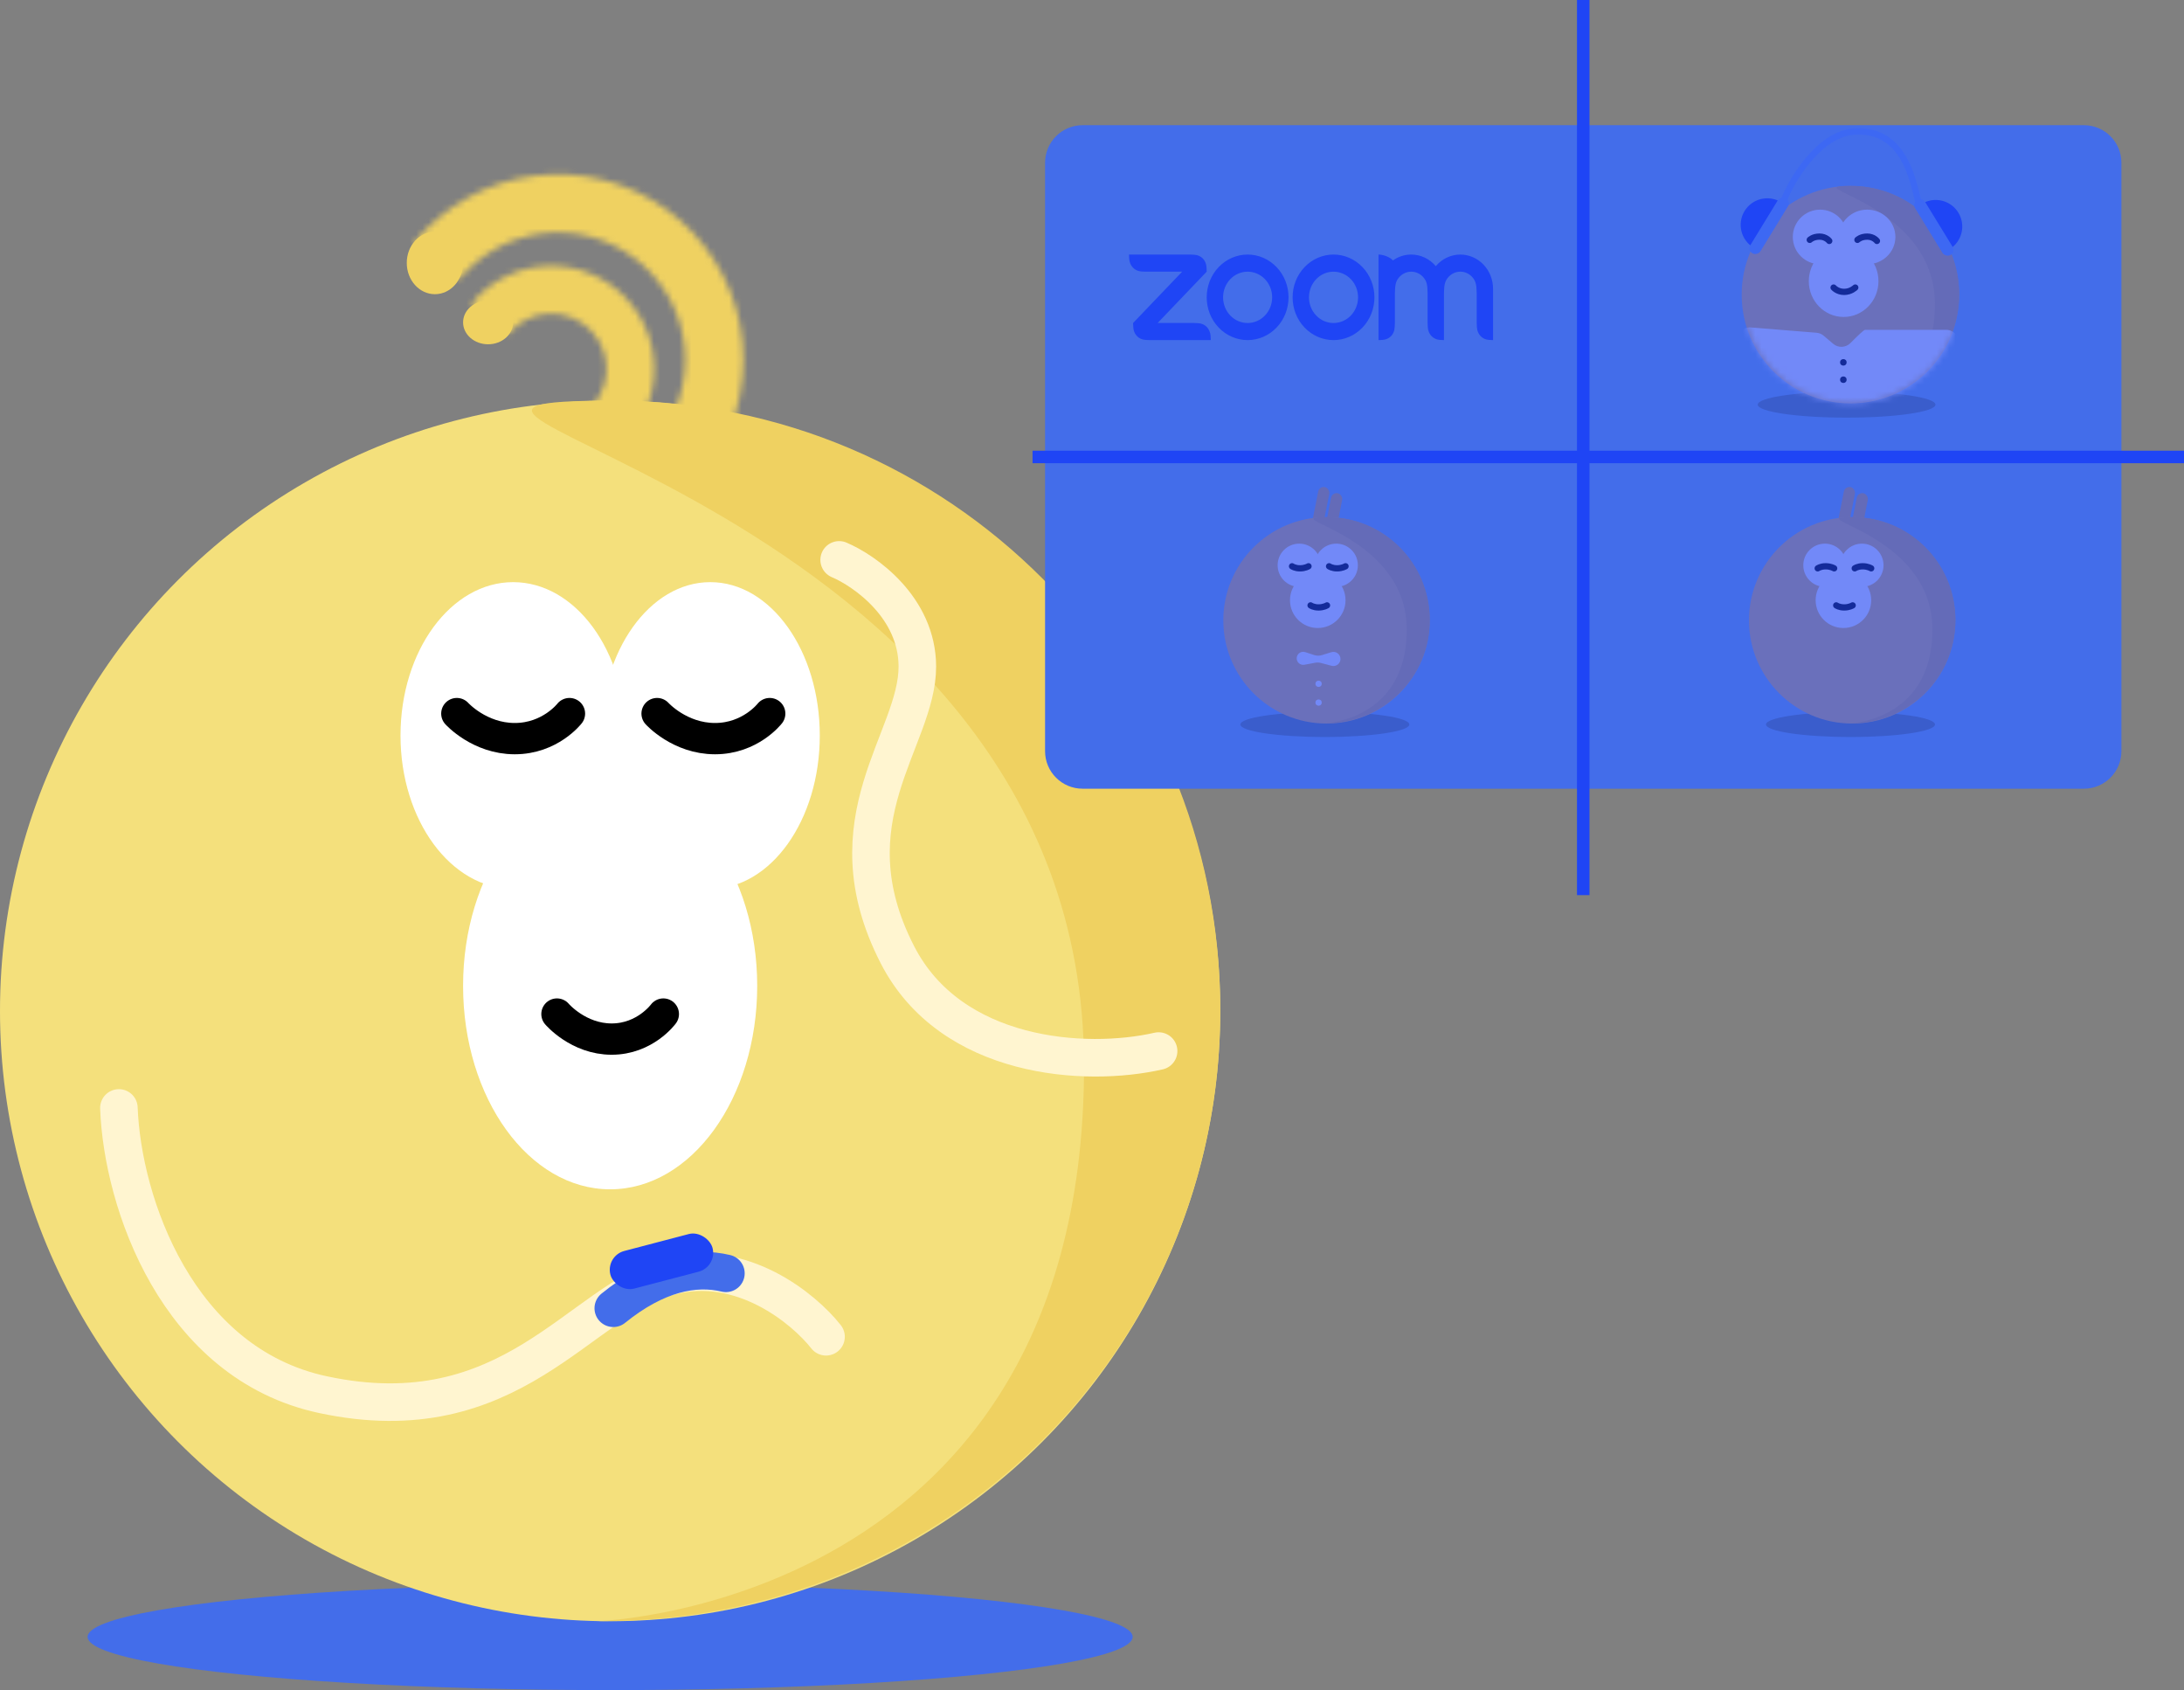 <svg width="349" height="270" viewBox="0 0 349 270" fill="none" xmlns="http://www.w3.org/2000/svg">
<rect x="0" y="0" width="349" height="270" fill="#808080" stroke="none"/>
<ellipse cx="97.5" cy="261.5" rx="83.5" ry="8.5" fill="#436DEA"/>
<circle cx="97.5" cy="161.5" r="97.5" fill="#F4E07C"/>
<path d="M19 177C19.564 192.126 28.311 217.815 51.588 222.799C81.791 229.267 92.641 207.673 107.03 203.891C118.542 200.866 128.473 209.074 132 213.556" stroke="#FFF5D0" stroke-width="6" stroke-linecap="round"/>
<path d="M98 209C104.894 203.421 111.021 202.226 116 203.421" stroke="#436DEA" stroke-width="6" stroke-linecap="round"/>
<path d="M195 161.373C195 215.444 151.096 258.984 96.216 258.984C84.845 258.984 173.229 262.365 173.229 170.278C173.229 78.191 44.513 64 98.019 64C151.525 64 195 107.302 195 161.373Z" fill="#EFD161"/>
<path d="M185.145 167.911C173.438 170.588 151.969 169.208 143.404 152.522C132.29 130.87 146.626 118.181 146.591 106.457C146.562 97.077 138.248 91.206 134.094 89.443" stroke="#FFF5D0" stroke-width="6" stroke-linecap="round"/>
<ellipse rx="17.5" ry="24.5" transform="matrix(-1 -9.11322e-09 -9.11322e-09 1 113.5 117.5)" fill="white"/>
<ellipse rx="18" ry="24.5" transform="matrix(-1 -9.11322e-09 -9.11322e-09 1 82 117.5)" fill="white"/>
<ellipse rx="23.5" ry="32.5" transform="matrix(-1 -9.11322e-09 -9.11322e-09 1 97.5 157.5)" fill="white"/>
<path d="M106 162C106 162 103.086 166 97.743 166C92.4 166 89 162 89 162" stroke="black" stroke-width="5" stroke-linecap="round"/>
<path d="M91 114C91 114 87.915 118 82.258 118C76.6 118 73 114 73 114" stroke="black" stroke-width="5" stroke-linecap="round"/>
<path d="M123 114C123 114 119.915 118 114.258 118C108.601 118 105 114 105 114" stroke="black" stroke-width="5" stroke-linecap="round"/>
<mask id="path-13-inside-1_270_3" fill="white">
<path d="M75.349 48.483C76.834 46.676 78.687 45.207 80.784 44.172C82.882 43.137 85.175 42.561 87.513 42.481C89.85 42.402 92.178 42.821 94.341 43.712C96.504 44.602 98.452 45.942 100.056 47.644C101.661 49.346 102.884 51.37 103.645 53.581C104.406 55.793 104.688 58.141 104.471 60.47C104.254 62.799 103.544 65.054 102.387 67.087C101.23 69.12 99.654 70.883 97.763 72.259L93.274 66.091C94.289 65.352 95.136 64.406 95.757 63.315C96.377 62.223 96.759 61.012 96.875 59.762C96.992 58.512 96.841 57.252 96.432 56.064C96.023 54.877 95.367 53.791 94.505 52.877C93.644 51.964 92.598 51.244 91.437 50.766C90.276 50.288 89.027 50.063 87.772 50.106C86.517 50.148 85.286 50.458 84.16 51.013C83.034 51.569 82.039 52.358 81.242 53.328L75.349 48.483Z"/>
</mask>
<path d="M75.349 48.483C76.834 46.676 78.687 45.207 80.784 44.172C82.882 43.137 85.175 42.561 87.513 42.481C89.85 42.402 92.178 42.821 94.341 43.712C96.504 44.602 98.452 45.942 100.056 47.644C101.661 49.346 102.884 51.37 103.645 53.581C104.406 55.793 104.688 58.141 104.471 60.47C104.254 62.799 103.544 65.054 102.387 67.087C101.23 69.12 99.654 70.883 97.763 72.259L93.274 66.091C94.289 65.352 95.136 64.406 95.757 63.315C96.377 62.223 96.759 61.012 96.875 59.762C96.992 58.512 96.841 57.252 96.432 56.064C96.023 54.877 95.367 53.791 94.505 52.877C93.644 51.964 92.598 51.244 91.437 50.766C90.276 50.288 89.027 50.063 87.772 50.106C86.517 50.148 85.286 50.458 84.16 51.013C83.034 51.569 82.039 52.358 81.242 53.328L75.349 48.483Z" stroke="#EFD161" stroke-width="18" stroke-linejoin="round" mask="url(#path-13-inside-1_270_3)"/>
<ellipse cx="78" cy="51.5" rx="4" ry="3.5" fill="#EFD161"/>
<mask id="path-15-inside-2_270_3" fill="white">
<path d="M66.253 38.664C71.045 32.834 77.881 29.052 85.367 28.089C92.852 27.126 100.423 29.055 106.535 33.482C112.647 37.909 116.839 44.501 118.258 51.913C119.677 59.326 118.214 67 114.169 73.371L106.318 68.387C109.094 64.015 110.098 58.748 109.124 53.661C108.151 48.575 105.274 44.051 101.079 41.013C96.885 37.975 91.69 36.651 86.553 37.312C81.416 37.973 76.725 40.568 73.437 44.569L66.253 38.664Z"/>
</mask>
<path d="M66.253 38.664C71.045 32.834 77.881 29.052 85.367 28.089C92.852 27.126 100.423 29.055 106.535 33.482C112.647 37.909 116.839 44.501 118.258 51.913C119.677 59.326 118.214 67 114.169 73.371L106.318 68.387C109.094 64.015 110.098 58.748 109.124 53.661C108.151 48.575 105.274 44.051 101.079 41.013C96.885 37.975 91.69 36.651 86.553 37.312C81.416 37.973 76.725 40.568 73.437 44.569L66.253 38.664Z" stroke="#EFD161" stroke-width="18" stroke-linejoin="round" mask="url(#path-15-inside-2_270_3)"/>
<ellipse cx="69.5" cy="42" rx="4.5" ry="5" fill="#EFD161"/>
<rect x="96.754" y="200.636" width="16.871" height="6.216" rx="3.108" transform="rotate(-14.694 96.754 200.636)" fill="#1F45F5"/>
<path d="M167 26C167 22.686 169.686 20 173 20H333C336.314 20 339 22.686 339 26V120C339 123.314 336.314 126 333 126H173C169.686 126 167 123.314 167 120V26Z" fill="#436DEA"/>
<path d="M253 143V0" stroke="#1F45F5" stroke-width="2"/>
<path d="M349 73L165 73" stroke="#1F45F5" stroke-width="2"/>
<ellipse cx="295.084" cy="64.642" rx="14.201" ry="2.078" fill="#3A5DCC"/>
<circle cx="295.689" cy="47.07" r="17.371" fill="#6A70BB"/>
<path d="M313.078 47.028C313.078 56.651 305.258 64.399 295.481 64.399C293.456 64.399 309.2 65.001 309.2 48.613C309.2 32.225 286.271 29.699 295.803 29.699C305.334 29.699 313.078 37.405 313.078 47.028Z" fill="#646BB8"/>
<ellipse cx="290.85" cy="37.854" rx="4.362" ry="4.362" fill="#7289F8"/>
<ellipse cx="298.37" cy="37.854" rx="4.512" ry="4.362" fill="#7289F8"/>
<ellipse cx="294.61" cy="44.922" rx="5.565" ry="5.715" fill="#7289F8"/>
<path d="M293.006 45.939C293.006 45.939 293.6 46.631 294.688 46.631C295.777 46.631 296.47 45.939 296.47 45.939" stroke="#142B9A" stroke-linecap="round"/>
<path d="M299.933 38.492C299.933 38.492 299.414 37.799 298.375 37.799C297.335 37.799 296.816 38.319 296.816 38.319" stroke="#142B9A" stroke-linecap="round"/>
<path d="M292.313 38.492C292.313 38.492 291.794 37.799 290.754 37.799C289.715 37.799 289.196 38.319 289.196 38.319" stroke="#142B9A" stroke-linecap="round"/>
<mask id="mask0_270_3" style="mask-type:alpha" maskUnits="userSpaceOnUse" x="278" y="29" width="36" height="36">
<path d="M313.201 47.03C313.201 56.624 305.423 64.401 295.83 64.401C286.236 64.401 278.458 56.624 278.458 47.03C278.458 37.437 286.236 29.659 295.83 29.659C305.423 29.659 313.201 37.437 313.201 47.03Z" fill="#6A70BB"/>
</mask>
<g mask="url(#mask0_270_3)">
<path d="M290.285 53.16L279.762 52.307C278.805 52.229 277.928 52.843 277.671 53.768C277.205 55.447 276.656 57.408 276.554 57.715C276.38 58.235 281.056 67.587 281.056 67.933C281.056 68.199 298.825 65.614 308.776 64.129C309.517 64.019 310.129 63.504 310.369 62.794L312.894 55.334C313.333 54.037 312.369 52.693 311 52.693H298.028C297.841 52.693 296.74 53.754 295.709 54.798C294.962 55.553 293.759 55.618 292.95 54.931L291.419 53.63C291.1 53.358 290.703 53.194 290.285 53.16Z" fill="#7289F8"/>
</g>
<circle cx="294.565" cy="57.888" r="0.52" fill="#142B9A"/>
<circle cx="294.565" cy="60.659" r="0.52" fill="#142B9A"/>
<path d="M311.839 39.609C312.746 38.941 313.35 37.94 313.519 36.826C313.687 35.712 313.407 34.577 312.738 33.671C312.07 32.764 311.069 32.16 309.956 31.991C308.842 31.822 307.707 32.103 306.8 32.771L309.32 36.19L311.839 39.609Z" fill="#1F45F5"/>
<path d="M279.884 39.343C278.978 38.674 278.373 37.673 278.205 36.56C278.036 35.446 278.317 34.311 278.985 33.404C279.653 32.497 280.654 31.893 281.768 31.724C282.882 31.556 284.017 31.836 284.923 32.505L282.404 35.924L279.884 39.343Z" fill="#1F45F5"/>
<rect x="305.527" y="32.439" width="1.887" height="10.291" rx="0.943" transform="rotate(-31.495 305.527 32.439)" fill="#3D68F3"/>
<rect width="1.887" height="10.291" rx="0.943" transform="matrix(-0.853 -0.522 -0.522 0.853 286.196 32.172)" fill="#3D68F3"/>
<path d="M285.039 32.084C286.203 28.895 290.615 21.495 296.179 21.037C304.367 20.363 305.709 29.12 306.514 32.084" stroke="#3D68F3" stroke-linecap="round"/>
<ellipse cx="211.708" cy="115.74" rx="13.5" ry="2" fill="#3A5DCC"/>
<ellipse cx="295.708" cy="115.74" rx="13.5" ry="2" fill="#3A5DCC"/>
<rect x="210.819" y="77.641" width="1.806" height="6.216" rx="0.903" transform="rotate(11.158 210.819 77.641)" fill="#646BB8"/>
<rect x="212.878" y="78.623" width="1.806" height="6.216" rx="0.903" transform="rotate(11.158 212.878 78.623)" fill="#646BB8"/>
<ellipse cx="211.972" cy="99.102" rx="16.488" ry="16.488" fill="#6A70BB"/>
<path d="M228.477 99.062C228.477 108.195 221.054 115.55 211.774 115.55C209.852 115.55 224.796 116.121 224.796 100.566C224.796 85.011 203.032 82.613 212.079 82.613C221.126 82.613 228.477 89.928 228.477 99.062Z" fill="#646BB8"/>
<circle cx="207.616" cy="90.301" r="3.452" fill="#7289F8"/>
<circle cx="213.534" cy="90.301" r="3.452" fill="#7289F8"/>
<circle cx="210.575" cy="95.89" r="4.438" fill="#7289F8"/>
<path d="M209.425 96.712C209.425 96.712 209.875 97.041 210.702 97.041C211.529 97.041 212.055 96.712 212.055 96.712" stroke="#142B9A" stroke-linecap="round"/>
<path d="M206.466 90.466C206.466 90.466 206.917 90.794 207.743 90.794C208.57 90.794 209.096 90.466 209.096 90.466" stroke="#142B9A" stroke-linecap="round"/>
<path d="M212.384 90.466C212.384 90.466 212.834 90.794 213.661 90.794C214.488 90.794 215.014 90.466 215.014 90.466" stroke="#142B9A" stroke-linecap="round"/>
<rect x="294.819" y="77.641" width="1.806" height="6.216" rx="0.903" transform="rotate(11.158 294.819 77.641)" fill="#646BB8"/>
<rect x="296.878" y="78.623" width="1.806" height="6.216" rx="0.903" transform="rotate(11.158 296.878 78.623)" fill="#646BB8"/>
<ellipse cx="295.972" cy="99.102" rx="16.488" ry="16.488" fill="#6A70BB"/>
<path d="M312.477 99.062C312.477 108.195 305.054 115.55 295.774 115.55C293.852 115.55 308.796 116.121 308.796 100.566C308.796 85.011 287.032 82.613 296.079 82.613C305.126 82.613 312.477 89.928 312.477 99.062Z" fill="#646BB8"/>
<circle cx="291.616" cy="90.301" r="3.452" fill="#7289F8"/>
<circle cx="297.534" cy="90.301" r="3.452" fill="#7289F8"/>
<circle cx="294.575" cy="95.89" r="4.438" fill="#7289F8"/>
<path d="M293.425 96.712C293.425 96.712 293.875 97.041 294.702 97.041C295.529 97.041 296.055 96.712 296.055 96.712" stroke="#142B9A" stroke-linecap="round"/>
<path d="M290.466 90.794C290.466 90.794 290.917 90.466 291.743 90.466C292.57 90.466 293.096 90.794 293.096 90.794" stroke="#142B9A" stroke-linecap="round"/>
<path d="M296.384 90.794C296.384 90.794 296.834 90.466 297.661 90.466C298.488 90.466 299.014 90.794 299.014 90.794" stroke="#142B9A" stroke-linecap="round"/>
<circle cx="210.708" cy="109.24" r="0.5" fill="#7289F8"/>
<circle cx="210.708" cy="112.24" r="0.5" fill="#7289F8"/>
<path d="M208.44 106.197L210.19 105.874C210.48 105.82 210.779 105.832 211.064 105.907L212.789 106.364C213.506 106.554 214.208 106.013 214.208 105.272C214.208 104.511 213.472 103.967 212.745 104.192L211.234 104.659C210.842 104.78 210.421 104.777 210.029 104.651L208.571 104.18C207.898 103.962 207.208 104.464 207.208 105.172C207.208 105.823 207.799 106.315 208.44 106.197Z" fill="#7289F8"/>
<path fill-rule="evenodd" clip-rule="evenodd" d="M227.779 44.764C228.001 45.166 228.074 45.622 228.098 46.135L228.129 46.819V51.601L228.162 52.285C228.226 53.404 229.015 54.23 230.092 54.301L230.744 54.334V46.819L230.776 46.135C230.803 45.628 230.875 45.163 231.101 44.759C231.331 44.344 231.661 44.001 232.059 43.762C232.456 43.523 232.906 43.398 233.365 43.399C233.823 43.4 234.273 43.526 234.67 43.767C235.066 44.007 235.395 44.352 235.624 44.767C235.846 45.168 235.916 45.633 235.942 46.135L235.975 46.817V51.601L236.007 52.285C236.074 53.409 236.857 54.236 237.938 54.301L238.589 54.334V46.135C238.589 44.685 238.038 43.295 237.058 42.269C236.077 41.244 234.748 40.667 233.361 40.667C232.619 40.666 231.885 40.831 231.208 41.15C230.532 41.47 229.928 41.936 229.438 42.519C228.948 41.937 228.344 41.47 227.668 41.151C226.992 40.831 226.258 40.666 225.516 40.666C224.43 40.666 223.422 41.011 222.588 41.605C222.078 41.011 220.939 40.666 220.285 40.666V54.334L220.939 54.301C222.033 54.225 222.824 53.421 222.866 52.285L222.901 51.601V46.819L222.934 46.135C222.961 45.619 223.03 45.166 223.253 44.761C223.483 44.347 223.813 44.004 224.21 43.765C224.607 43.526 225.058 43.4 225.516 43.4C225.974 43.4 226.425 43.526 226.822 43.765C227.219 44.005 227.549 44.349 227.779 44.764ZM183.025 54.301L183.679 54.334H193.484L193.452 53.653C193.363 52.529 192.602 51.708 191.524 51.635L190.87 51.601H184.988L192.83 43.399L192.798 42.718C192.747 41.583 191.954 40.762 190.87 40.7L190.216 40.669L180.411 40.666L180.443 41.35C180.529 42.463 181.301 43.301 182.371 43.366L183.025 43.4H188.908L181.065 51.602L181.097 52.285C181.162 53.412 181.94 54.228 183.025 54.301V54.301ZM217.719 42.667C218.326 43.301 218.807 44.055 219.136 44.884C219.464 45.713 219.633 46.602 219.633 47.499C219.633 48.397 219.464 49.286 219.136 50.115C218.807 50.944 218.326 51.698 217.719 52.332C216.492 53.614 214.829 54.333 213.095 54.333C211.361 54.333 209.698 53.614 208.472 52.332C205.919 49.663 205.919 45.336 208.472 42.667C209.078 42.032 209.798 41.529 210.591 41.186C211.384 40.842 212.233 40.666 213.091 40.666C213.95 40.665 214.801 40.841 215.595 41.185C216.389 41.528 217.111 42.032 217.719 42.668V42.667ZM215.869 44.602C216.604 45.371 217.017 46.414 217.017 47.502C217.017 48.59 216.604 49.633 215.869 50.402C215.133 51.17 214.135 51.602 213.095 51.602C212.055 51.602 211.057 51.17 210.322 50.402C209.586 49.633 209.173 48.59 209.173 47.502C209.173 46.414 209.586 45.371 210.322 44.602C211.057 43.834 212.055 43.402 213.095 43.402C214.135 43.402 215.133 43.834 215.869 44.602ZM199.372 40.666C200.23 40.666 201.079 40.843 201.872 41.186C202.665 41.53 203.385 42.033 203.991 42.668C206.544 45.336 206.544 49.664 203.991 52.332C202.765 53.614 201.102 54.333 199.368 54.333C197.634 54.333 195.971 53.614 194.744 52.332C192.192 49.663 192.192 45.336 194.744 42.667C195.351 42.032 196.071 41.529 196.864 41.186C197.656 40.842 198.506 40.666 199.364 40.666H199.372ZM202.141 44.601C202.877 45.37 203.29 46.413 203.29 47.501C203.29 48.589 202.877 49.632 202.141 50.401C201.406 51.17 200.408 51.602 199.368 51.602C198.328 51.602 197.33 51.17 196.594 50.401C195.859 49.632 195.446 48.589 195.446 47.501C195.446 46.414 195.859 45.371 196.594 44.602C197.33 43.833 198.328 43.401 199.368 43.401C200.408 43.401 201.406 43.833 202.141 44.602V44.601Z" fill="#1F45F5"/>
</svg>
